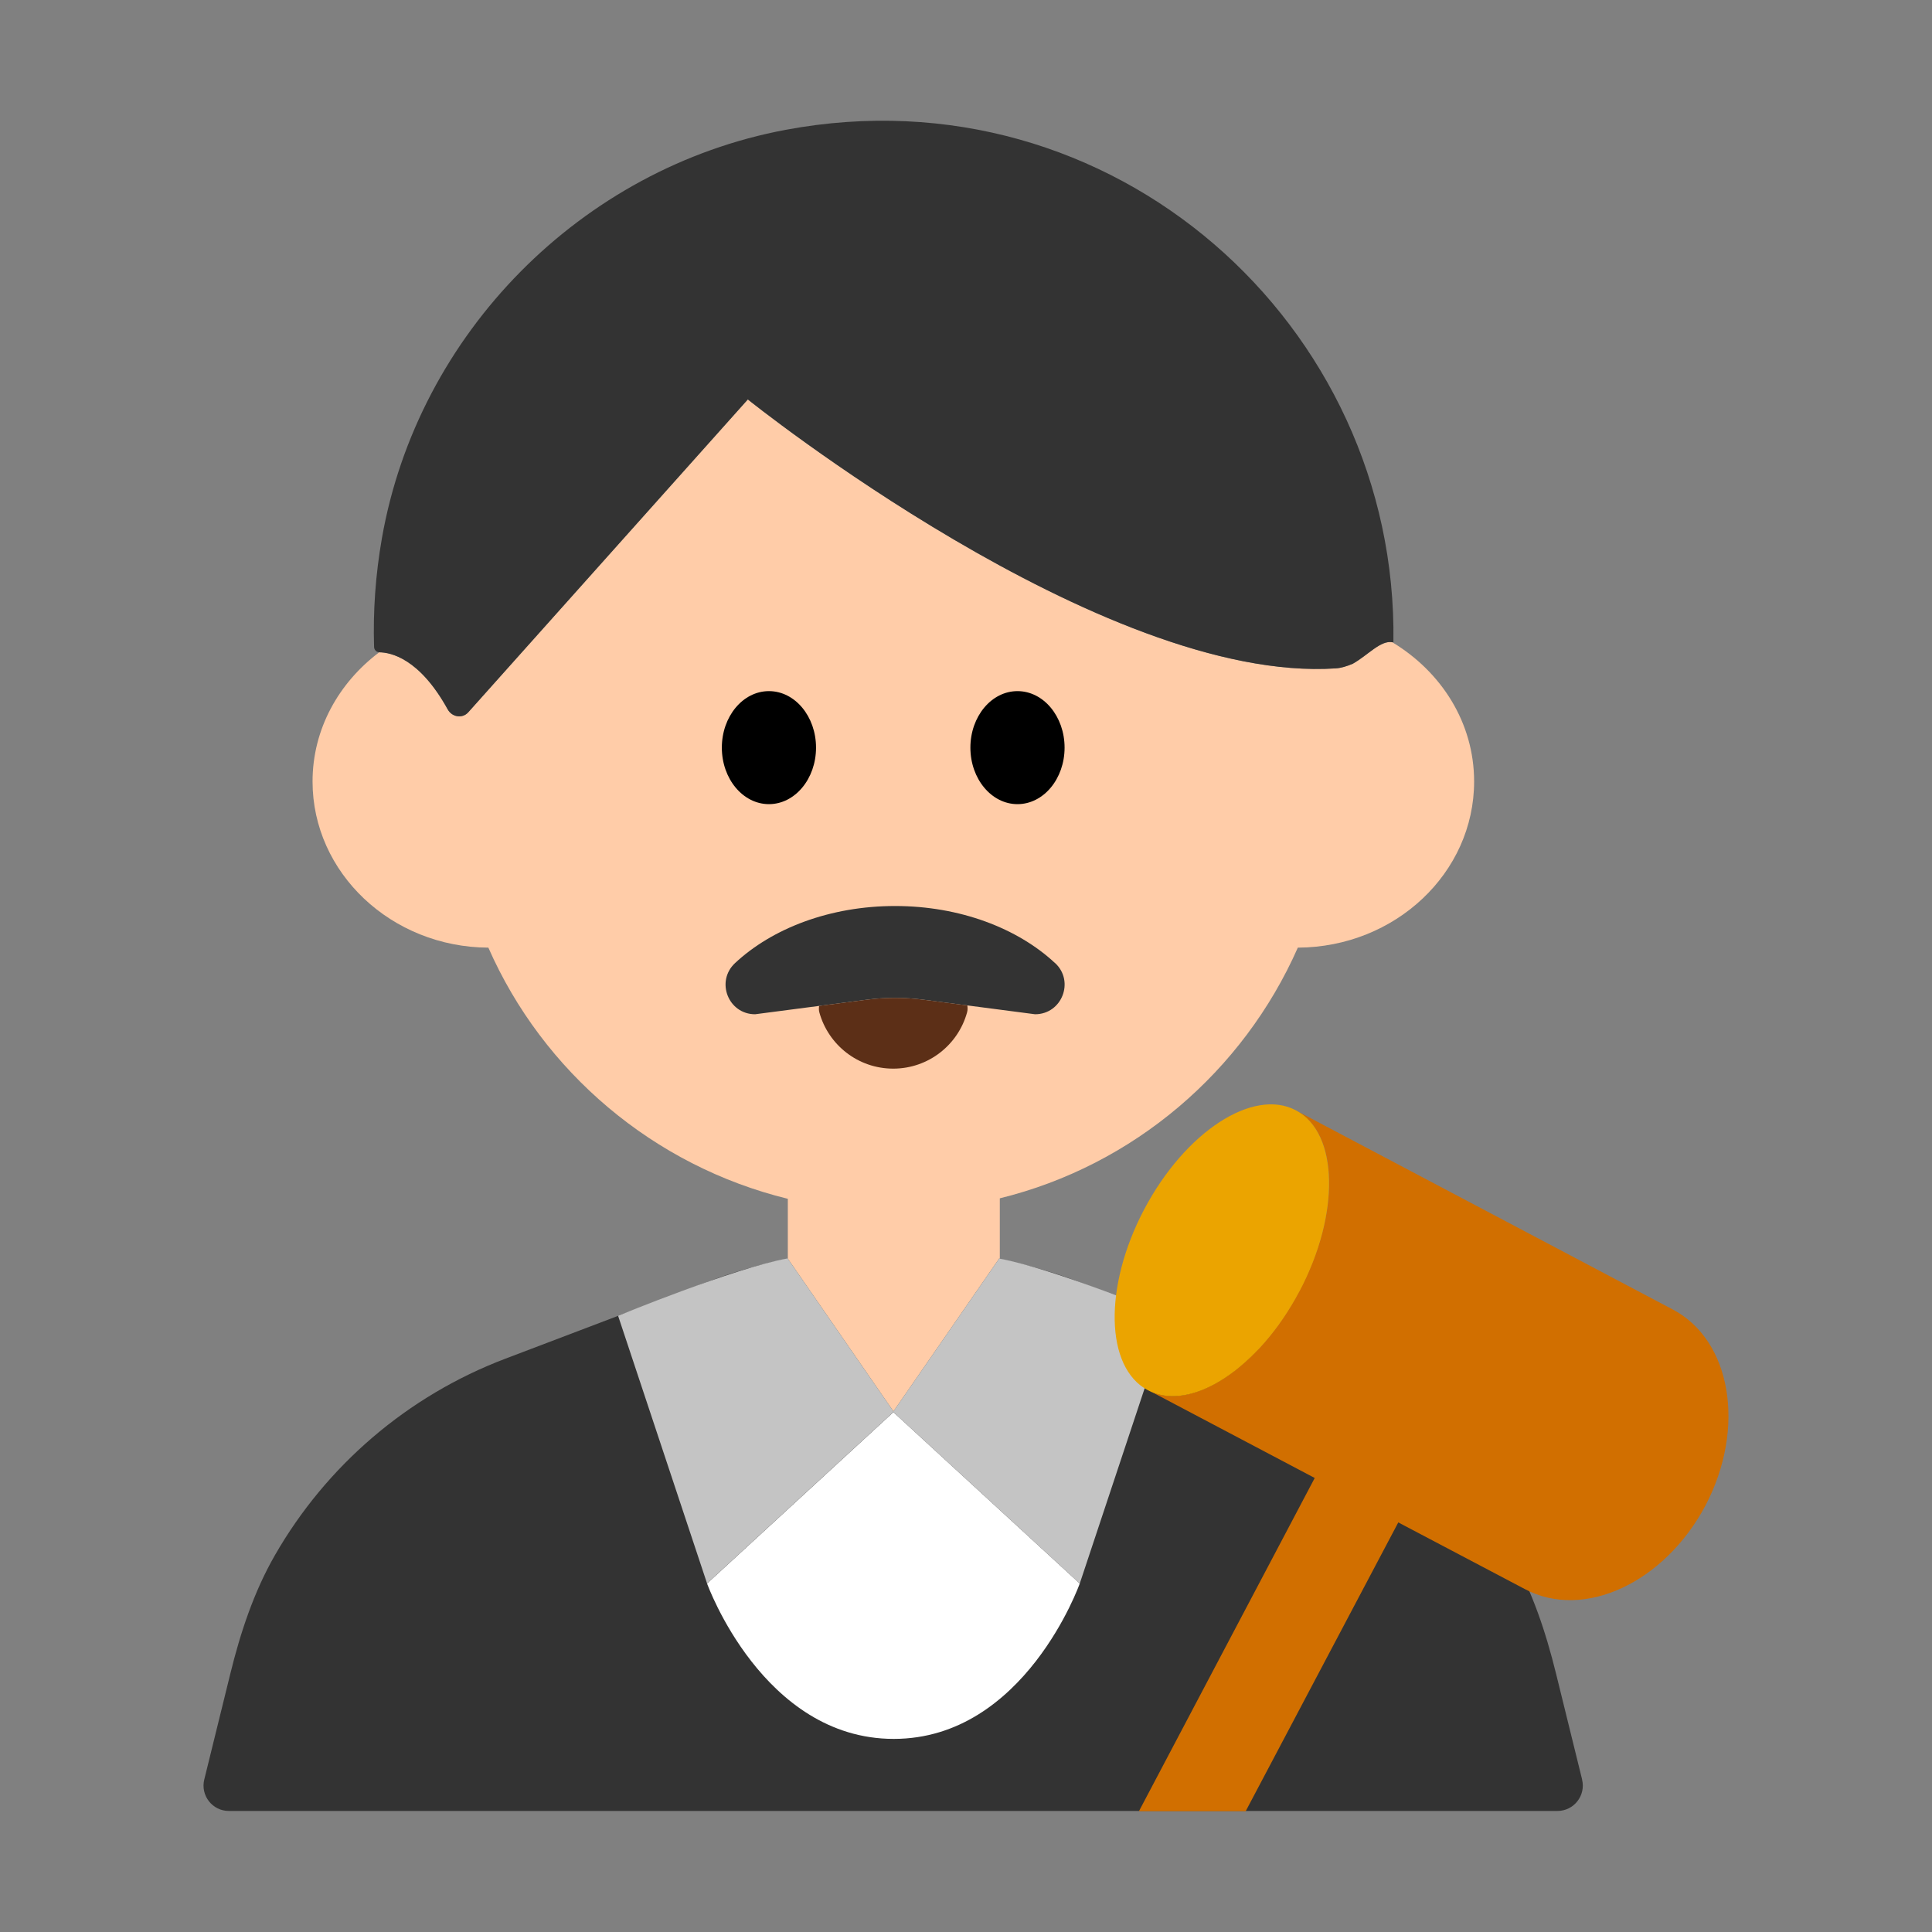 <?xml version="1.0" encoding="UTF-8"?><svg id="Layer_1" xmlns="http://www.w3.org/2000/svg" viewBox="0 0 40 40"><rect x="0" y="0" width="40" height="40" fill="#808080" stroke="none"/><g><path d="M32.756,36.843l-.539-2.189c-.21-.851-.486-1.693-.922-2.453-1.064-1.853-2.743-3.3-4.771-4.07l-4.213-1.601c-.533-.202-1.079-.352-1.63-.467l-2.184,3.157-2.185-3.159c-.554,.115-1.103,.265-1.638,.469l-4.213,1.601c-2.028,.77-3.707,2.217-4.771,4.071-.436,.76-.713,1.602-.922,2.453l-.539,2.189c-.081,.331,.169,.65,.51,.65h27.506c.341,0,.591-.32,.51-.65Z" style="fill:#333;"/><g><path d="M20.681,26.063l.005-.007,.014,.003v-1.249c2.77-.68,5.04-2.63,6.17-5.19,2.02-.01,3.65-1.55,3.65-3.44,0-1.217-.679-2.272-1.694-2.883-.242-.046-.505,.269-.818,.445-.121,.052-.245,.089-.351,.096-4.84,.321-12.174-5.568-12.174-5.568l-5.789,6.478c-.121,.136-.336,.1-.424-.06-.584-1.061-1.183-1.181-1.417-1.182l-.002-.001c-.836,.629-1.38,1.588-1.38,2.675,0,1.89,1.63,3.43,3.64,3.44,1.13,2.57,3.42,4.52,6.2,5.2v1.239l.002,.003,2.185,3.159,2.184-3.157Z" style="fill:#ffcca8;"/><path d="M9.27,14.688c.088,.159,.302,.195,.424,.06l5.789-6.478s7.334,5.89,12.174,5.568c.107-.007,.23-.044,.351-.096,.313-.176,.577-.491,.818-.445,.008,.001,.016-.004,.023-.002,.097-6.567-5.808-11.875-12.583-10.607-4.23,.792-7.616,4.216-8.359,8.456-.134,.764-.185,1.517-.162,2.251,.002,.058,.047,.107,.105,.109l.002,.001c.234,.002,.833,.122,1.417,1.182Z" style="fill:#333;"/><g><ellipse cx="15.92" cy="15.479" rx=".975" ry="1.17"/><ellipse cx="21.066" cy="15.479" rx=".975" ry="1.17"/></g><path d="M17.942,20.698l-.983,.128c-.006,.044-.008,.089,.005,.135,.185,.671,.799,1.164,1.529,1.164,.73,0,1.344-.493,1.529-1.164,.014-.049,.013-.098,.005-.145l-.908-.118c-.391-.051-.786-.051-1.177,0Z" style="fill:#5c2f17;"/><path d="M21.844,19.94c-.772-.72-1.968-1.182-3.313-1.182s-2.542,.462-3.313,1.182c-.406,.379-.14,1.059,.416,1.059l1.326-.173,.983-.128c.391-.051,.786-.051,1.177,0l.908,.118,1.402,.183c.555,0,.822-.681,.416-1.059Z" style="fill:#333;"/></g><g><path d="M18.497,29.237l-3.858,3.548s1.154,3.217,3.865,3.217,3.851-3.217,3.851-3.217l-3.858-3.548Z" style="fill:#fff;"/><path d="M18.497,29.237l-.007-.007,.007-.011-2.187-3.162-.002-.003c-1.106,.197-3.511,1.188-3.511,1.188l1.842,5.542,3.858-3.548Z" style="fill:#c4c4c4;"/><path d="M18.497,29.22l-.007,.011,.007,.007,3.858,3.548,1.842-5.542s-2.385-.982-3.497-1.184l-.014-.003-2.189,3.164Z" style="fill:#c4c4c4;"/></g><g><path d="M35.31,31.17c-.85,1.6-2.52,2.38-3.74,1.73l-2.62-1.38-3.16,5.98h-2.21l3.64-6.9-3.45-1.82c.88,.47,2.29-.45,3.13-2.05,.85-1.6,.82-3.27-.07-3.74l7.8,4.12c1.22,.64,1.52,2.46,.68,4.06Z" style="fill:#d16f00;"/><path d="M26.905,26.734c.845-1.601,.811-3.279-.077-3.747-.888-.469-2.292,.449-3.138,2.05-.845,1.601-.811,3.279,.077,3.747,.888,.469,2.292-.449,3.137-2.05Z" style="fill:#eba400;"/></g></g><rect width="40" height="40" style="fill:none;"/></svg>